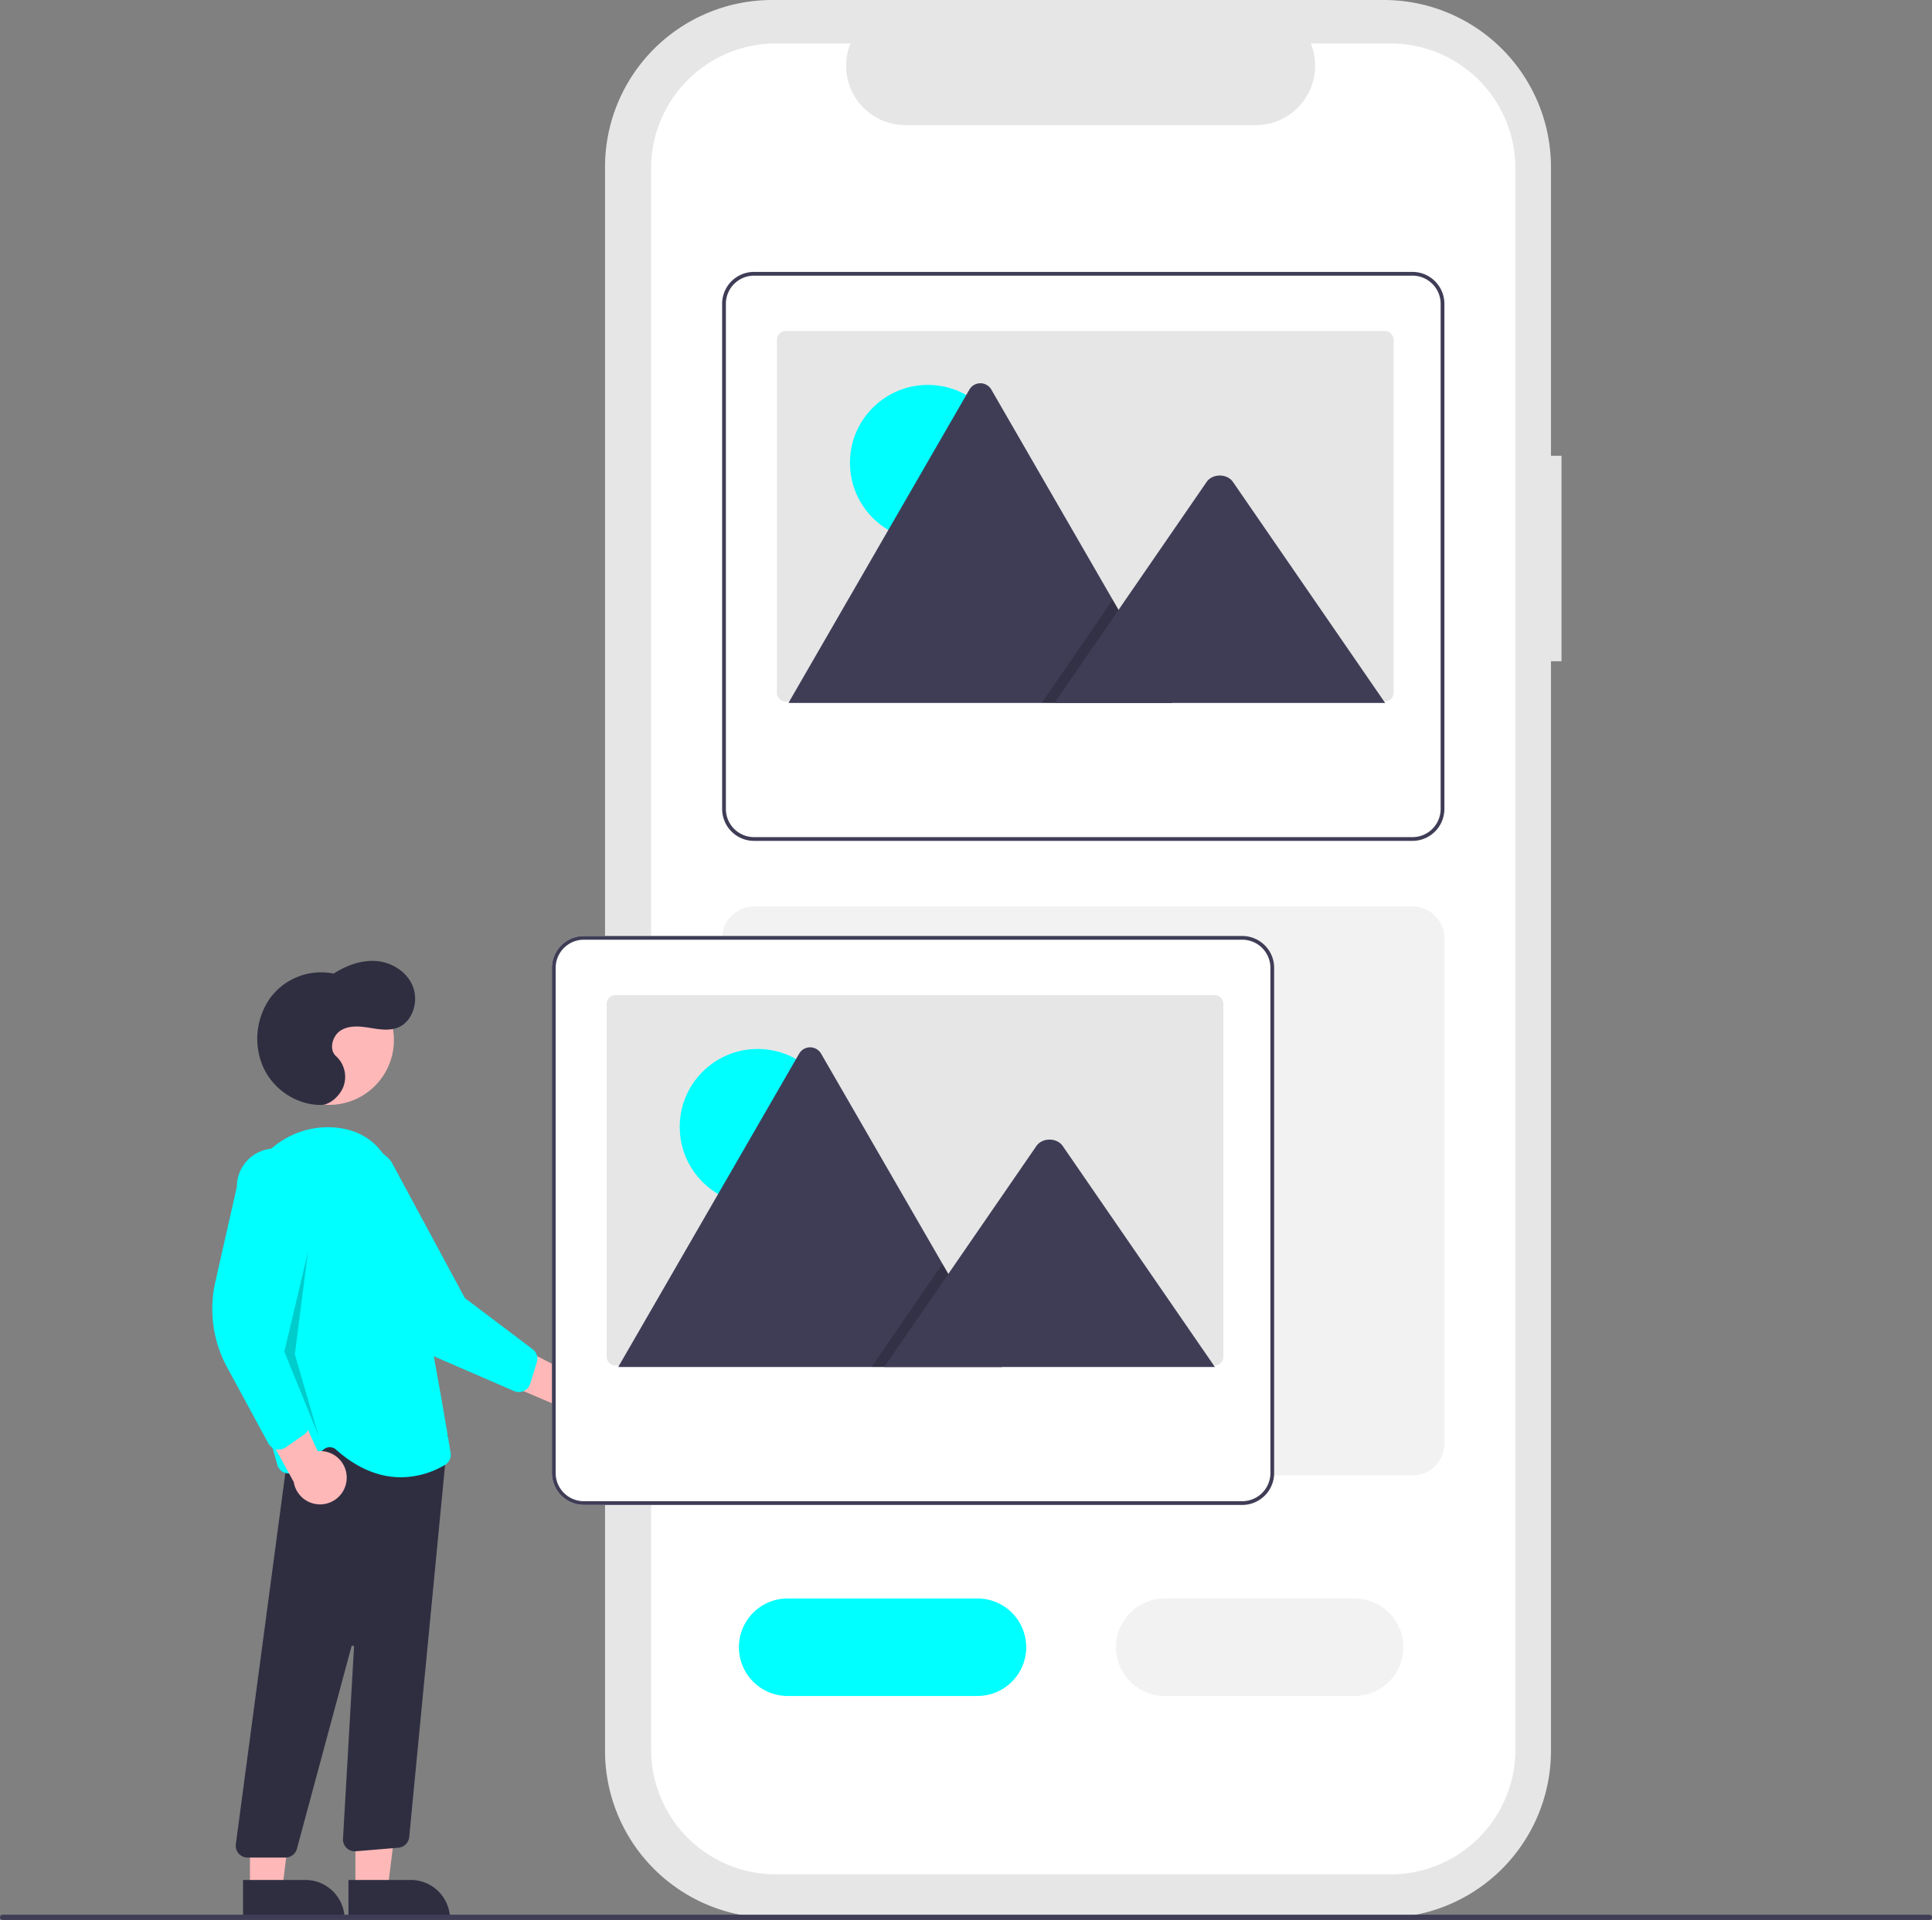 <svg xmlns="http://www.w3.org/2000/svg" data-name="Layer 1" width="733" height="728.586"><rect width="100%" height="100%" fill="#808080" stroke="none"/><path d="M226.953 520.418a10.056 10.056 0 0 0-15.32-1.744l-31.754-16.39 1.974 18.464 29.851 12.733a10.11 10.11 0 0 0 15.25-13.063Z" fill="#ffb8b8"/><path d="M198.733 527.85a4.505 4.505 0 0 1-3.669.039l-30.162-13.084a46.373 46.373 0 0 1-23.462-22.698l-15.857-33.47a14.497 14.497 0 1 1 22.9-17.781l27.873 51.713 25.737 19.442a4.515 4.515 0 0 1 1.587 4.921l-2.526 8.16a4.506 4.506 0 0 1-1.524 2.21 4.455 4.455 0 0 1-.897.548Z" fill="#0ff"/><circle cx="124.885" cy="394.711" r="24.561" fill="#ffb8b8"/><path fill="#ffb8b8" d="m134.833 716.908 12.26-.001 5.832-47.288-18.094.001.002 47.288z"/><path d="m170.737 728.29-38.53.002-.001-14.887 23.644-.001a14.887 14.887 0 0 1 14.887 14.886Z" fill="#2f2e41"/><path fill="#ffb8b8" d="m94.833 716.908 12.26-.001 5.832-47.288-18.094.001.002 47.288z"/><path d="m130.737 728.29-38.53.002-.001-14.887 23.644-.001a14.887 14.887 0 0 1 14.887 14.886ZM90.552 703.372a4.499 4.499 0 0 1-1.075-3.558l21.465-160.986 53.329 9.057 5.691-3.415-14.717 152.744a4.512 4.512 0 0 1-4.097 3.964l-16.147 1.346a4.5 4.5 0 0 1-4.867-4.743l4.18-72.742a.5.5 0 0 0-.981-.16l-20.683 76.7a4.508 4.508 0 0 1-4.345 3.33H93.938a4.498 4.498 0 0 1-3.386-1.537Z" fill="#2f2e41"/><path d="M127.485 550.097a3.533 3.533 0 0 0-4.516-.189l-10.662 8.293a4.496 4.496 0 0 1-7.088-2.306c-5.23-18.316-17.078-64.418-14.159-96.867 1.655-18.392 17.537-32.37 35.405-31.198 12.216.815 20.252 7.862 23.886 20.945 8.923 32.122 18.728 91.044 20.603 102.53a4.48 4.48 0 0 1-2.136 4.589 32.939 32.939 0 0 1-16.692 4.697c-7.12 0-15.655-2.479-24.641-10.494Z" fill="#0ff"/><path d="M131.508 561.523a10.056 10.056 0 0 0-10.98-10.827l-14.87-32.493-9.842 15.748 15.63 28.441a10.11 10.11 0 0 0 20.062-.869Z" fill="#ffb8b8"/><path d="M104.716 549.956a4.505 4.505 0 0 1-2.912-2.233l-15.659-28.91a46.373 46.373 0 0 1-4.454-32.338l8.178-36.123a14.497 14.497 0 1 1 28.993.141l-9.981 57.893 8.253 31.18a4.515 4.515 0 0 1-1.788 4.852l-7.023 4.861a4.506 4.506 0 0 1-2.564.8 4.454 4.454 0 0 1-1.043-.123Z" fill="#0ff"/><path opacity=".2" d="m116.869 474.908-9 38 13 32-9-31 5-39z"/><path d="M122.067 419.288c-9.008.204-17.91-5.398-21.972-13.828a26.813 26.813 0 0 1 2.417-26.745 24 24 0 0 1 24.059-9.256c4.954-3.153 10.714-5.275 16.486-4.735s11.482 4.132 13.641 9.77-.16 13.07-5.528 15.362c-3.441 1.47-7.327.757-11 .165s-7.678-.98-10.874 1.007-4.633 7.312-1.77 9.796a10.654 10.654 0 0 1 2.828 11.364c-1.439 3.9-5.365 7.034-8.287 7.1Z" fill="#2f2e41"/><path d="M592.434 172.947h-4V63.402A63.402 63.402 0 0 0 525.035 0H292.945a63.402 63.402 0 0 0-63.402 63.402v600.974a63.402 63.402 0 0 0 63.402 63.402h232.087a63.402 63.402 0 0 0 63.402-63.402V250.924h3.999Z" fill="#e6e6e6"/><path d="M574.94 63.844v600.09a47.35 47.35 0 0 1-47.35 47.35h-233.2a47.35 47.35 0 0 1-47.35-47.35V63.844a47.35 47.35 0 0 1 47.35-47.35h28.29a22.507 22.507 0 0 0 20.83 30.99h132.96a22.507 22.507 0 0 0 20.83-30.99h30.29a47.35 47.35 0 0 1 47.35 47.35Z" fill="#fff"/><path d="M547.29 351.994a12.132 12.132 0 0 0-11.392-8.01H286.083a12.1 12.1 0 0 0-12.105 12.104v191.705a12.121 12.121 0 0 0 12.105 12.104h249.815a12.121 12.121 0 0 0 12.104-12.104V356.088a12.012 12.012 0 0 0-.712-4.094Z" fill="#f2f2f2"/><path d="M547.29 111.191a12.132 12.132 0 0 0-11.392-8.01H286.083a12.1 12.1 0 0 0-12.105 12.104V306.99a12.121 12.121 0 0 0 12.105 12.104h249.815a12.121 12.121 0 0 0 12.104-12.104V115.285a12.012 12.012 0 0 0-.712-4.094Z" fill="#fff"/><path d="M547.29 111.191a12.132 12.132 0 0 0-11.392-8.01H286.083a12.1 12.1 0 0 0-12.105 12.104V306.99a12.121 12.121 0 0 0 12.105 12.104h249.815a12.121 12.121 0 0 0 12.104-12.104V115.285a12.012 12.012 0 0 0-.712-4.094Zm-.712 195.799a10.693 10.693 0 0 1-10.68 10.68H286.083a10.693 10.693 0 0 1-10.68-10.68V115.285a10.693 10.693 0 0 1 10.68-10.68h249.815a10.693 10.693 0 0 1 10.68 10.68Z" fill="#3f3d56"/><path d="M528.735 128.977v133.861a3.369 3.369 0 0 1-3.368 3.37h-227.24a2.841 2.841 0 0 1-.483-.037 3.367 3.367 0 0 1-2.888-3.333V128.977a3.369 3.369 0 0 1 3.368-3.37h227.24a3.369 3.369 0 0 1 3.37 3.367Z" fill="#e6e6e6"/><circle cx="352.037" cy="175.631" r="29.567" fill="#0ff"/><path d="M444.755 266.745H299.71a2.957 2.957 0 0 1-.542-.043l68.6-118.825a4.803 4.803 0 0 1 8.36 0l46.04 79.74 2.205 3.816Z" fill="#3f3d56"/><path opacity=".2" style="isolation:isolate" d="M444.755 266.745h-49.522l24.31-35.312 1.75-2.543.875-1.272 2.205 3.815 20.382 35.312z"/><path d="M525.515 266.745H400.063l24.31-35.312 1.75-2.543 31.678-46.018c2.077-3.016 7.073-3.204 9.515-.569a5.726 5.726 0 0 1 .456.57Z" fill="#3f3d56"/><path d="M482.705 363.191a12.132 12.132 0 0 0-11.392-8.01H221.498a12.1 12.1 0 0 0-12.104 12.104V558.99a12.121 12.121 0 0 0 12.104 12.104h249.815a12.121 12.121 0 0 0 12.104-12.104V367.285a12.012 12.012 0 0 0-.712-4.094Z" fill="#fff"/><path d="M482.705 363.191a12.132 12.132 0 0 0-11.392-8.01H221.498a12.1 12.1 0 0 0-12.104 12.104V558.99a12.121 12.121 0 0 0 12.104 12.104h249.815a12.121 12.121 0 0 0 12.104-12.104V367.285a12.012 12.012 0 0 0-.712-4.094Zm-.712 195.799a10.693 10.693 0 0 1-10.68 10.68H221.498a10.693 10.693 0 0 1-10.68-10.68V367.285a10.693 10.693 0 0 1 10.68-10.68h249.815a10.693 10.693 0 0 1 10.68 10.68Z" fill="#3f3d56"/><path d="M464.15 380.977v133.861a3.369 3.369 0 0 1-3.368 3.37h-227.24a2.841 2.841 0 0 1-.483-.037 3.367 3.367 0 0 1-2.887-3.333V380.977a3.369 3.369 0 0 1 3.368-3.37h227.24a3.369 3.369 0 0 1 3.37 3.367Z" fill="#e6e6e6"/><circle cx="287.452" cy="427.631" r="29.567" fill="#0ff"/><path d="M380.17 518.745H235.125a2.957 2.957 0 0 1-.542-.043l68.6-118.825a4.803 4.803 0 0 1 8.36 0l46.04 79.74 2.205 3.816Z" fill="#3f3d56"/><path opacity=".2" style="isolation:isolate" d="M380.17 518.745h-49.522l24.31-35.312 1.75-2.543.875-1.272 2.206 3.815 20.381 35.312z"/><path d="M460.93 518.745H335.478l24.31-35.312 1.75-2.543 31.678-46.018c2.077-3.016 7.073-3.204 9.515-.569a5.725 5.725 0 0 1 .456.57Z" fill="#3f3d56"/><path d="M370.842 643.586h-72a18.5 18.5 0 0 1 0-37h72a18.5 18.5 0 0 1 0 37Z" fill="#0ff"/><path d="M513.922 643.586h-72a18.5 18.5 0 0 1 0-37h72a18.5 18.5 0 0 1 0 37Z" fill="#f2f2f2"/><path d="M732 728.586H1a1 1 0 1 1 0-2h731a1 1 0 0 1 0 2Z" fill="#3f3d56"/></svg>
